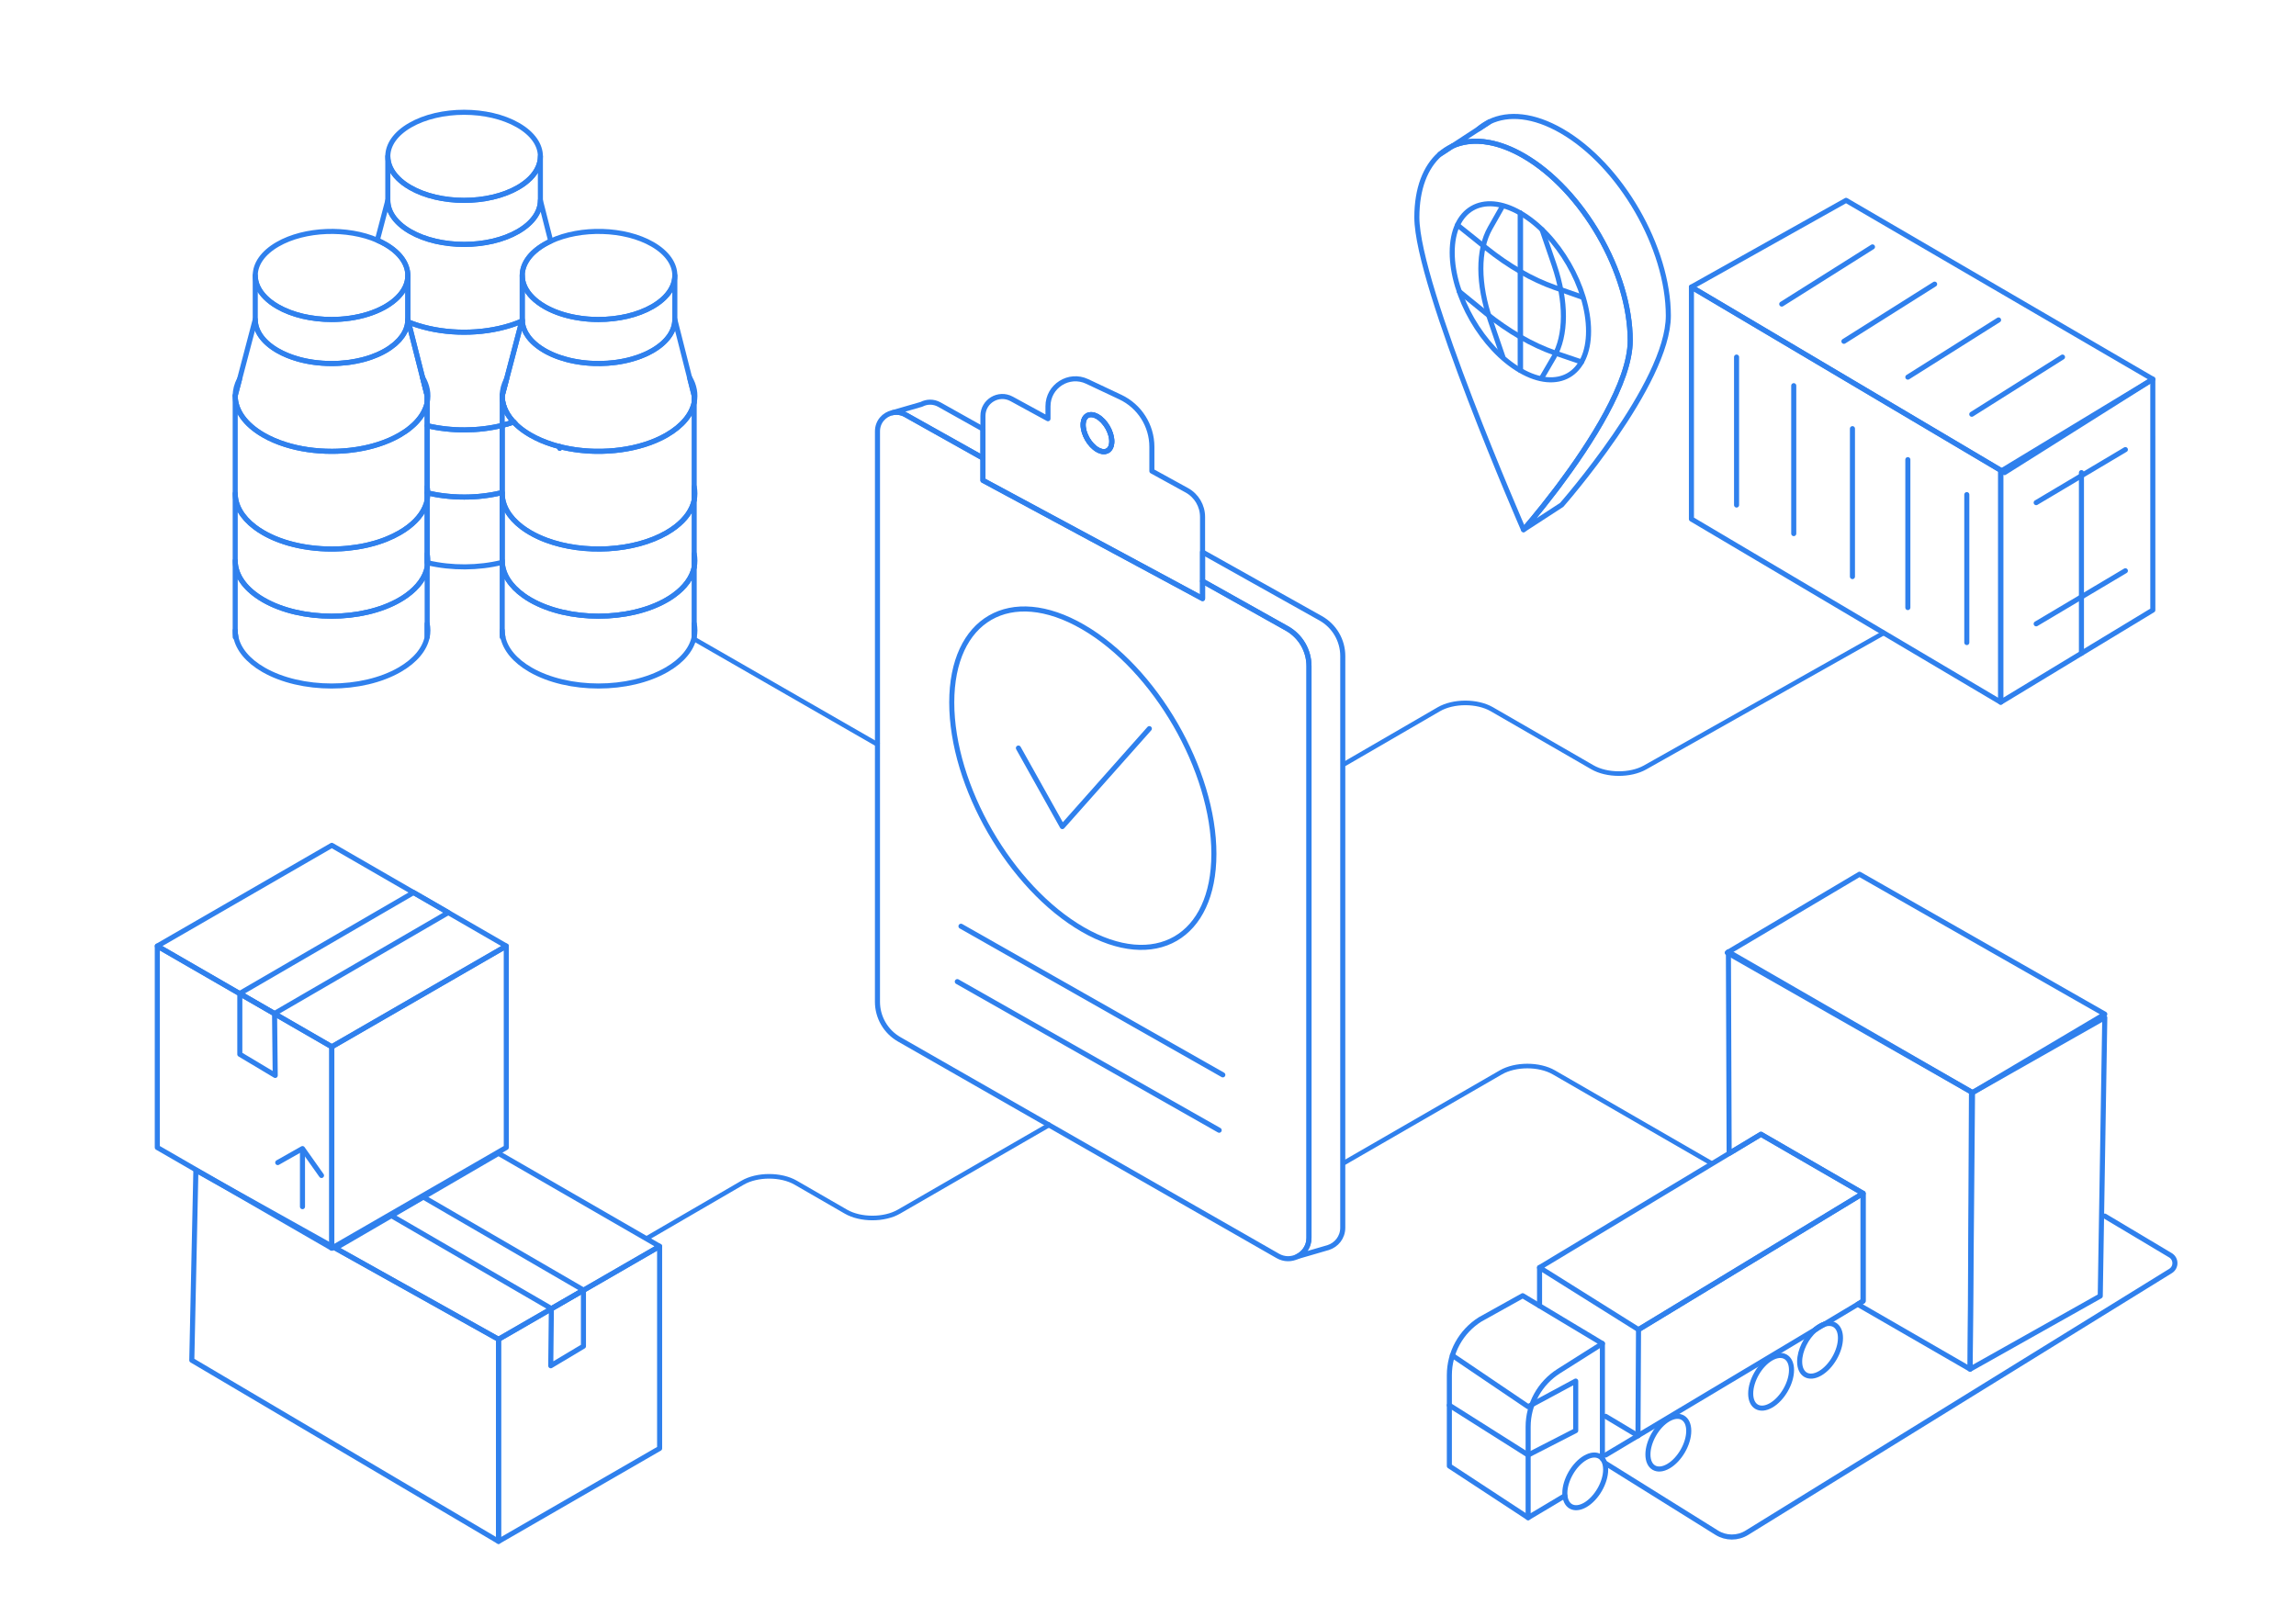 <svg width="750" height="528" viewBox="0 0 750 528" fill="none" xmlns="http://www.w3.org/2000/svg">
<path d="M427.59 217.649V398.273L427.586 404.448C427.586 405.135 427.486 405.789 427.304 406.401C426.75 408.28 425.417 409.758 423.749 410.565C421.841 411.5 419.503 411.558 417.4 410.353L293.737 339.587C289.342 337.07 286.627 332.389 286.627 327.324L286.635 140.894C286.635 137.79 288.829 135.439 291.502 134.855C292.893 134.549 294.412 134.719 295.819 135.509L297.739 136.585L305.727 141.063L321.081 149.672V156.947L392.821 195.578V189.883L420.372 205.324C424.829 207.824 427.59 212.538 427.59 217.649Z" stroke="#2F80ED" stroke-width="1.655" stroke-linecap="round" stroke-linejoin="round"/>
<path d="M306.853 132.198L321.082 140.173V149.671L305.728 141.063L297.74 136.585L295.82 135.509C294.412 134.718 292.894 134.549 291.503 134.855L300.96 132.119H300.972C302.715 131.201 304.891 131.101 306.853 132.198Z" stroke="#2F80ED" stroke-width="1.655" stroke-linecap="round" stroke-linejoin="round"/>
<path d="M438.624 214.338L438.616 401.137C438.616 404.311 436.53 406.765 433.877 407.618L433.484 407.734L433.434 407.746L423.749 410.569C425.417 409.757 426.75 408.28 427.305 406.401C427.487 405.788 427.586 405.135 427.586 404.448V217.649C427.59 212.538 424.83 207.824 420.372 205.324L392.821 189.883V180.389L431.402 202.013C435.863 204.513 438.624 209.227 438.624 214.338Z" stroke="#2F80ED" stroke-width="1.655" stroke-linecap="round" stroke-linejoin="round"/>
<path d="M387.668 160.184L376.266 153.914V146.005C376.266 139.043 372.247 132.707 365.952 129.736L355.117 124.629C349.17 121.822 342.329 126.164 342.329 132.736V136.809L330.447 130.327C326.225 128.026 321.081 131.081 321.081 135.886V156.947L392.821 195.578V168.9C392.821 165.27 390.846 161.934 387.668 160.184ZM358.49 136.113C361.077 137.607 363.171 141.237 363.171 144.225C363.171 147.213 361.077 148.422 358.49 146.928C355.904 145.434 353.81 141.804 353.81 138.82C353.81 135.836 355.904 134.623 358.49 136.113Z" stroke="#2F80ED" stroke-width="1.655" stroke-linecap="round" stroke-linejoin="round"/>
<path d="M363.172 144.225C363.172 147.209 361.078 148.422 358.491 146.928C355.905 145.434 353.811 141.804 353.811 138.82C353.811 135.836 355.905 134.624 358.491 136.114C361.078 137.608 363.172 141.237 363.172 144.225Z" stroke="#2F80ED" stroke-width="1.655" stroke-linecap="round" stroke-linejoin="round"/>
<path d="M363.172 144.225C363.172 147.209 361.078 148.422 358.491 146.928C355.905 145.434 353.811 141.804 353.811 138.82C353.811 135.836 355.905 134.624 358.491 136.114C361.078 137.608 363.172 141.237 363.172 144.225Z" stroke="#2F80ED" stroke-width="1.655" stroke-linecap="round" stroke-linejoin="round"/>
<path d="M310.892 229.536C310.892 256.843 330.062 290.043 353.706 303.696C377.354 317.35 396.525 306.279 396.525 278.976C396.525 251.669 377.354 218.469 353.71 204.815C330.062 191.162 310.892 202.233 310.892 229.536Z" stroke="#2F80ED" stroke-width="1.655" stroke-linecap="round" stroke-linejoin="round"/>
<path d="M332.67 244.414L347.019 270.074L375.439 238.069" stroke="#2F80ED" stroke-width="1.655" stroke-linecap="round" stroke-linejoin="round"/>
<path d="M313.909 302.632L399.443 351.191" stroke="#2F80ED" stroke-width="1.655" stroke-linecap="round" stroke-linejoin="round"/>
<path d="M312.713 320.727L398.247 369.285" stroke="#2F80ED" stroke-width="1.655" stroke-linecap="round" stroke-linejoin="round"/>
<path d="M51.384 374.919L108.38 407.822L108.384 342.012L51.387 309.108L51.384 374.919Z" stroke="#2F80ED" stroke-width="1.655" stroke-linecap="round" stroke-linejoin="round"/>
<path d="M108.387 407.822L165.384 374.919L165.38 309.108L108.384 342.012L108.387 407.822Z" stroke="#2F80ED" stroke-width="1.655" stroke-linecap="round" stroke-linejoin="round"/>
<path d="M51.391 309.108L108.383 342.016L165.376 309.108L108.383 276.201L51.391 309.108Z" stroke="#2F80ED" stroke-width="1.655" stroke-linecap="round" stroke-linejoin="round"/>
<path d="M78.338 324.587L89.686 331.141L146.437 298.171L135.085 291.62L78.338 324.587Z" stroke="#2F80ED" stroke-width="1.655" stroke-linecap="round" stroke-linejoin="round"/>
<path d="M78.338 324.586V344.468L89.904 351.382L89.686 331.141" stroke="#2F80ED" stroke-width="1.655" stroke-linecap="round" stroke-linejoin="round"/>
<path d="M98.807 394.26V375.868" stroke="#2F80ED" stroke-width="1.655" stroke-linecap="round" stroke-linejoin="round"/>
<path d="M90.724 379.85L98.807 375.281L105.017 384.068" stroke="#2F80ED" stroke-width="1.655" stroke-linecap="round" stroke-linejoin="round"/>
<path d="M215.469 473.244L162.849 503.62V437.592L215.466 407.215L215.469 473.244Z" stroke="#2F80ED" stroke-width="1.655" stroke-linecap="round" stroke-linejoin="round"/>
<path d="M162.846 503.62L62.652 444.434L63.984 382.349L162.85 437.591L162.846 503.62Z" stroke="#2F80ED" stroke-width="1.655" stroke-linecap="round" stroke-linejoin="round"/>
<path d="M215.463 407.215L162.849 437.595L109.575 407.823L162.849 376.838L215.463 407.215Z" stroke="#2F80ED" stroke-width="1.655" stroke-linecap="round" stroke-linejoin="round"/>
<path d="M190.586 421.505L180.109 427.557L127.721 397.121L138.198 391.068L190.586 421.505Z" stroke="#2F80ED" stroke-width="1.655" stroke-linecap="round" stroke-linejoin="round"/>
<path d="M190.587 421.505V439.862L179.909 446.241L180.11 427.557" stroke="#2F80ED" stroke-width="1.655" stroke-linecap="round" stroke-linejoin="round"/>
<path d="M643.553 447.348L686.059 423.451L687.539 332.473L644.333 356.985L643.553 447.348Z" stroke="#2F80ED" stroke-width="1.655" stroke-linecap="round" stroke-linejoin="round"/>
<path d="M564.206 311.277L644.333 356.986L687.538 331.351L607.412 285.643L564.206 311.277Z" stroke="#2F80ED" stroke-width="1.655" stroke-linecap="round" stroke-linejoin="round"/>
<path d="M643.993 356.79V356.793L643.552 447.345L606.836 426.149L608.586 425.101V389.909L575.224 370.603L564.836 376.857L564.597 311.501L564.594 311.047V310.979L564.653 311.013L643.993 356.79Z" stroke="#2F80ED" stroke-width="1.655" stroke-linecap="round" stroke-linejoin="round"/>
<path d="M601.198 437.171C601.198 441.423 598.211 446.592 594.531 448.719C590.847 450.845 587.863 449.12 587.863 444.867C587.863 441.249 590.027 436.96 592.945 434.458C593.452 434.019 593.984 433.637 594.531 433.32C594.997 433.049 595.454 432.841 595.895 432.692H595.901C598.926 431.676 601.198 433.463 601.198 437.171Z" stroke="#2F80ED" stroke-width="1.655" stroke-linecap="round" stroke-linejoin="round"/>
<path d="M571.874 455.327C571.874 459.579 574.858 461.301 578.541 459.175C582.225 457.049 585.209 451.88 585.209 447.628C585.209 443.376 582.225 441.654 578.541 443.78C574.858 445.906 571.874 451.075 571.874 455.327Z" stroke="#2F80ED" stroke-width="1.655" stroke-linecap="round" stroke-linejoin="round"/>
<path d="M538.305 475.22C538.305 479.472 541.289 481.194 544.972 479.068C548.655 476.942 551.639 471.773 551.639 467.521C551.639 463.269 548.655 461.547 544.972 463.673C541.289 465.799 538.305 470.968 538.305 475.22Z" stroke="#2F80ED" stroke-width="1.655" stroke-linecap="round" stroke-linejoin="round"/>
<path d="M511.159 487.862C511.159 492.114 514.143 493.836 517.827 491.71C521.51 489.584 524.494 484.415 524.494 480.162C524.494 475.91 521.51 474.188 517.827 476.314C514.143 478.44 511.159 483.61 511.159 487.862Z" stroke="#2F80ED" stroke-width="1.655" stroke-linecap="round" stroke-linejoin="round"/>
<path d="M523.434 476.613V438.986L509.198 447.985C502.957 451.929 499.174 458.796 499.174 466.181V495.872L511.16 488.723" stroke="#2F80ED" stroke-width="1.655" stroke-linecap="round" stroke-linejoin="round"/>
<path d="M523.434 438.986L497.392 423.351L483.467 431.106C477.225 435.051 473.442 441.917 473.442 449.303V478.993L499.173 495.872" stroke="#2F80ED" stroke-width="1.655" stroke-linecap="round" stroke-linejoin="round"/>
<path d="M474.428 442.872L499.173 459.61L514.715 451.24V467.428L499.173 475.404L473.442 459.138" stroke="#2F80ED" stroke-width="1.655" stroke-linecap="round" stroke-linejoin="round"/>
<path d="M535.056 469.084L524.494 462.762" stroke="#2F80ED" stroke-width="1.655" stroke-linecap="round" stroke-linejoin="round"/>
<path d="M608.587 389.909V425.101L606.837 426.149L595.902 432.689H595.899L595.896 432.692C595.455 432.841 594.998 433.049 594.531 433.32C593.984 433.637 593.453 434.019 592.946 434.457L535.057 469.084L535.231 434.426L577.131 409L608.587 389.909Z" stroke="#2F80ED" stroke-width="1.655" stroke-linecap="round" stroke-linejoin="round"/>
<path d="M535.056 469.084L524.494 475.404" stroke="#2F80ED" stroke-width="1.655" stroke-linecap="round" stroke-linejoin="round"/>
<path d="M595.895 432.692L592.945 434.457" stroke="#2F80ED" stroke-width="1.655" stroke-linecap="round" stroke-linejoin="round"/>
<path d="M608.587 389.909L577.13 409L535.23 434.426L502.903 414.151L564.837 376.857L575.225 370.603L608.587 389.909Z" stroke="#2F80ED" stroke-width="1.655" stroke-linecap="round" stroke-linejoin="round"/>
<path d="M502.903 426.662V414.151" stroke="#2F80ED" stroke-width="1.655" stroke-linecap="round" stroke-linejoin="round"/>
<path d="M687.539 397.335L708.98 410.132C710.919 411.288 710.938 414.089 709.02 415.273L570.619 500.802C567.6 502.667 563.787 502.658 560.778 500.78L524.494 478.148" stroke="#2F80ED" stroke-width="1.655" stroke-linecap="round" stroke-linejoin="round"/>
<path d="M78.254 123.883L76.833 129.29C76.833 127.465 77.304 125.64 78.254 123.883Z" stroke="#2F80ED" stroke-width="1.655" stroke-linecap="round" stroke-linejoin="round"/>
<path d="M139.541 131.479V129.293L138.023 123.308C139.609 125.94 140.113 128.743 139.541 131.479Z" stroke="#2F80ED" stroke-width="1.655" stroke-linecap="round" stroke-linejoin="round"/>
<path d="M139.766 161.076C139.777 161.855 139.702 162.634 139.541 163.405V159.026C139.68 159.709 139.759 160.391 139.766 161.076Z" stroke="#2F80ED" stroke-width="1.655" stroke-linecap="round" stroke-linejoin="round"/>
<path d="M139.745 183.881C139.709 184.37 139.641 184.859 139.541 185.345V180.966C139.745 181.934 139.809 182.909 139.745 183.881Z" stroke="#2F80ED" stroke-width="1.655" stroke-linecap="round" stroke-linejoin="round"/>
<path d="M139.541 208.152V203.781C139.845 205.231 139.845 206.702 139.541 208.152Z" stroke="#2F80ED" stroke-width="1.655" stroke-linecap="round" stroke-linejoin="round"/>
<path d="M133.22 89.996C133.22 92.489 132.106 94.975 129.884 97.193C128.816 98.257 127.495 99.261 125.92 100.172C125.756 100.268 125.588 100.361 125.42 100.454C123.799 101.339 122.02 102.079 120.134 102.664C116.456 103.811 112.377 104.386 108.302 104.386C101.923 104.386 95.548 102.982 90.68 100.172C89.101 99.261 87.78 98.257 86.716 97.193C84.491 94.975 83.38 92.489 83.38 89.996C83.38 86.318 85.812 82.632 90.68 79.825C99.566 74.692 113.498 74.246 123.256 78.489C124.184 78.892 125.074 79.335 125.92 79.825C130.784 82.632 133.22 86.318 133.22 89.996Z" stroke="#2F80ED" stroke-width="1.655" stroke-linecap="round" stroke-linejoin="round"/>
<path d="M139.541 131.479V163.405C138.891 166.523 136.838 169.566 133.388 172.187C132.53 172.841 131.584 173.466 130.552 174.062C129.241 174.819 127.845 175.494 126.377 176.091C126.134 176.191 125.888 176.287 125.641 176.38C125.395 176.476 125.145 176.569 124.891 176.659C124.577 176.773 124.255 176.884 123.934 176.987C123.784 177.041 123.63 177.087 123.477 177.137C123.291 177.194 123.105 177.255 122.916 177.312C122.702 177.377 122.487 177.437 122.273 177.502C121.652 177.68 121.016 177.844 120.377 177.998C120.205 178.041 120.034 178.08 119.859 178.119C119.795 178.134 119.73 178.148 119.662 178.162C119.448 178.212 119.234 178.259 119.016 178.302C118.673 178.373 118.33 178.441 117.987 178.505C117.612 178.577 117.234 178.641 116.855 178.702C116.68 178.73 116.505 178.759 116.33 178.784C115.416 178.923 114.494 179.041 113.566 179.13C113.248 179.159 112.93 179.187 112.609 179.212C112.252 179.241 111.894 179.266 111.537 179.287C110.809 179.334 110.073 179.362 109.337 179.373C108.991 179.38 108.644 179.384 108.298 179.384C103.519 179.384 98.737 178.759 94.355 177.509C93.891 177.377 93.433 177.237 92.983 177.094C91.855 176.73 90.755 176.323 89.69 175.873C89.269 175.691 88.847 175.505 88.437 175.309C87.612 174.923 86.815 174.505 86.047 174.062C85.015 173.466 84.069 172.841 83.212 172.187C78.958 168.955 76.833 165.083 76.833 161.215V129.293C76.833 133.944 79.904 138.59 86.047 142.14C88.233 143.404 90.662 144.44 93.248 145.254C97.926 146.73 103.119 147.465 108.312 147.462C108.594 147.462 108.88 147.458 109.162 147.455C109.534 147.447 109.905 147.44 110.28 147.426C110.591 147.415 110.902 147.401 111.212 147.383C111.537 147.365 111.859 147.347 112.184 147.322C112.448 147.305 112.712 147.283 112.977 147.262C113.112 147.247 113.252 147.237 113.387 147.222C113.759 147.187 114.127 147.151 114.494 147.105C115.148 147.033 115.802 146.944 116.448 146.844C116.716 146.801 116.984 146.758 117.252 146.712C117.737 146.629 118.223 146.54 118.702 146.444C118.941 146.397 119.18 146.347 119.42 146.29C119.659 146.244 119.898 146.19 120.134 146.129H120.145C120.191 146.119 120.234 146.112 120.28 146.097C120.287 146.094 120.291 146.094 120.298 146.09C120.559 146.033 120.816 145.969 121.073 145.901C121.33 145.837 121.587 145.769 121.841 145.697C122.348 145.562 122.855 145.412 123.352 145.254C125.938 144.44 128.366 143.404 130.552 142.14C131.198 141.765 131.813 141.379 132.391 140.983C132.538 140.883 132.68 140.783 132.82 140.683C132.959 140.583 133.098 140.479 133.234 140.379C133.891 139.887 134.502 139.379 135.059 138.858C135.156 138.769 135.252 138.679 135.345 138.586C135.438 138.497 135.531 138.408 135.62 138.315C135.713 138.222 135.798 138.133 135.888 138.04C135.977 137.947 136.063 137.854 136.148 137.758C136.234 137.669 136.313 137.583 136.391 137.49C136.809 137.015 137.188 136.529 137.531 136.036C137.613 135.915 137.691 135.794 137.773 135.672C137.877 135.511 137.977 135.351 138.07 135.186C138.141 135.072 138.206 134.954 138.27 134.84C138.341 134.719 138.406 134.594 138.466 134.472C138.484 134.44 138.502 134.404 138.52 134.369C138.641 134.129 138.752 133.89 138.852 133.651C138.927 133.479 138.995 133.308 139.059 133.136C139.109 133.008 139.152 132.879 139.195 132.751C139.231 132.654 139.259 132.554 139.288 132.458C139.316 132.372 139.341 132.29 139.363 132.208C139.431 131.965 139.491 131.722 139.541 131.479Z" stroke="#2F80ED" stroke-width="1.655" stroke-linecap="round" stroke-linejoin="round"/>
<path d="M139.541 163.405V185.345C138.852 188.638 136.606 191.845 132.798 194.563C132.102 195.063 131.352 195.541 130.552 196.006C118.262 203.099 98.337 203.099 86.047 196.006C85.248 195.545 84.501 195.063 83.805 194.563C79.158 191.245 76.833 187.198 76.833 183.156V161.216C76.833 165.084 78.958 168.955 83.212 172.187C84.069 172.841 85.015 173.466 86.047 174.062C86.815 174.505 87.612 174.923 88.437 175.309C88.847 175.505 89.269 175.691 89.69 175.873C90.755 176.323 91.855 176.73 92.983 177.095C93.433 177.238 93.891 177.377 94.355 177.509C98.737 178.759 103.519 179.384 108.298 179.384C108.644 179.384 108.991 179.38 109.337 179.373C110.073 179.363 110.809 179.334 111.537 179.288C111.894 179.266 112.252 179.241 112.609 179.213C112.93 179.188 113.248 179.159 113.566 179.13C114.494 179.041 115.416 178.923 116.33 178.784C116.505 178.759 116.68 178.73 116.855 178.702C117.234 178.641 117.612 178.577 117.987 178.505C118.33 178.441 118.673 178.373 119.016 178.302C119.234 178.259 119.448 178.213 119.662 178.163C119.73 178.148 119.795 178.134 119.859 178.12C120.034 178.08 120.205 178.041 120.377 177.998C121.016 177.845 121.652 177.68 122.273 177.502C122.487 177.438 122.702 177.377 122.916 177.313C123.105 177.255 123.291 177.195 123.477 177.138C123.63 177.088 123.784 177.041 123.934 176.988C124.255 176.884 124.577 176.773 124.891 176.659C125.145 176.57 125.395 176.477 125.641 176.38C125.888 176.288 126.134 176.191 126.377 176.091C127.845 175.495 129.241 174.82 130.552 174.062C131.584 173.466 132.53 172.841 133.388 172.187C136.838 169.566 138.891 166.523 139.541 163.405Z" stroke="#2F80ED" stroke-width="1.655" stroke-linecap="round" stroke-linejoin="round"/>
<path d="M139.541 185.345V208.152C138.731 212.052 135.734 215.827 130.552 218.817C118.262 225.913 98.337 225.913 86.047 218.817C80.869 215.827 77.872 212.052 77.058 208.152C76.908 207.427 76.833 206.699 76.833 205.97V183.155C76.833 187.198 79.158 191.245 83.805 194.563C84.501 195.063 85.248 195.545 86.047 196.006C98.337 203.099 118.262 203.099 130.552 196.006C131.352 195.541 132.102 195.063 132.798 194.563C136.606 191.845 138.852 188.638 139.541 185.345Z" stroke="#2F80ED" stroke-width="1.655" stroke-linecap="round" stroke-linejoin="round"/>
<path d="M77.058 208.152H76.833V205.97C76.833 206.699 76.908 207.427 77.058 208.152Z" stroke="#2F80ED" stroke-width="1.655" stroke-linecap="round" stroke-linejoin="round"/>
<path d="M133.22 89.997V104.386C133.22 104.625 133.209 104.865 133.188 105.104C133.124 105.875 132.949 106.643 132.667 107.404C132.631 107.508 132.588 107.615 132.545 107.718C132.499 107.833 132.449 107.95 132.395 108.061C132.345 108.172 132.295 108.283 132.238 108.39C132.195 108.479 132.149 108.565 132.102 108.651C132.052 108.747 131.999 108.843 131.942 108.936C131.906 109.004 131.867 109.068 131.827 109.136C131.752 109.261 131.674 109.383 131.592 109.508C131.531 109.604 131.467 109.697 131.399 109.793C131.138 110.168 130.845 110.536 130.524 110.904C130.445 110.997 130.363 111.086 130.277 111.176C129.945 111.536 129.581 111.89 129.188 112.236C129.091 112.322 128.991 112.411 128.888 112.497C128.456 112.861 127.991 113.215 127.499 113.561C127.238 113.74 126.974 113.918 126.699 114.09C126.552 114.183 126.402 114.276 126.252 114.365C126.141 114.433 126.031 114.497 125.92 114.561C125.702 114.686 125.477 114.811 125.252 114.933C125.041 115.047 124.827 115.158 124.609 115.265C124.299 115.422 123.981 115.572 123.659 115.719C123.488 115.794 123.32 115.872 123.148 115.944C122.609 116.176 122.056 116.394 121.491 116.597C121.331 116.654 121.166 116.711 121.006 116.769C120.716 116.869 120.427 116.961 120.134 117.054C119.927 117.119 119.72 117.179 119.509 117.24C119.388 117.276 119.266 117.311 119.145 117.344C119.027 117.379 118.913 117.411 118.791 117.44C118.634 117.483 118.47 117.526 118.309 117.569C117.031 117.89 115.709 118.151 114.37 118.344C114.13 118.379 113.888 118.411 113.648 118.444C112.777 118.551 111.898 118.633 111.016 118.69C110.877 118.701 110.734 118.708 110.595 118.715C110.338 118.729 110.084 118.74 109.83 118.747C109.566 118.758 109.302 118.765 109.038 118.769C108.791 118.772 108.548 118.776 108.302 118.776C107.305 118.776 106.309 118.74 105.316 118.672C104.723 118.633 104.13 118.579 103.541 118.511C103.148 118.469 102.759 118.419 102.37 118.365C101.98 118.308 101.591 118.247 101.205 118.183C100.82 118.115 100.434 118.044 100.055 117.969C99.677 117.89 99.298 117.808 98.923 117.722C98.734 117.676 98.548 117.633 98.362 117.586C97.991 117.49 97.623 117.394 97.259 117.29C94.884 116.611 92.659 115.701 90.68 114.561C90.569 114.497 90.455 114.433 90.348 114.365C85.701 111.583 83.38 107.983 83.38 104.386V89.997C83.38 92.49 84.491 94.975 86.716 97.193C87.78 98.257 89.101 99.261 90.68 100.172C95.548 102.983 101.923 104.386 108.302 104.386C112.377 104.386 116.456 103.811 120.134 102.665C122.02 102.079 123.799 101.34 125.42 100.454C125.588 100.361 125.756 100.268 125.92 100.172C127.495 99.261 128.816 98.257 129.884 97.193C132.106 94.975 133.22 92.49 133.22 89.997Z" stroke="#2F80ED" stroke-width="1.655" stroke-linecap="round" stroke-linejoin="round"/>
<path d="M139.541 129.294V131.48C139.491 131.722 139.431 131.965 139.363 132.208C139.341 132.29 139.316 132.372 139.288 132.458C139.259 132.555 139.231 132.655 139.195 132.751C139.152 132.88 139.109 133.008 139.059 133.137C138.995 133.308 138.927 133.48 138.852 133.651C138.752 133.89 138.638 134.13 138.52 134.369C138.502 134.405 138.484 134.44 138.466 134.473C138.402 134.598 138.338 134.719 138.27 134.84C138.206 134.955 138.141 135.073 138.07 135.187C137.977 135.351 137.877 135.512 137.773 135.673C137.691 135.794 137.613 135.915 137.531 136.037C137.188 136.53 136.809 137.015 136.391 137.49C136.313 137.583 136.234 137.669 136.148 137.758C136.063 137.855 135.977 137.948 135.888 138.04C135.798 138.133 135.713 138.223 135.62 138.315C135.531 138.408 135.438 138.498 135.345 138.587C135.252 138.68 135.156 138.769 135.059 138.858C134.502 139.38 133.891 139.887 133.234 140.38C133.098 140.48 132.959 140.583 132.82 140.683C132.68 140.783 132.538 140.883 132.391 140.983C131.813 141.38 131.198 141.766 130.552 142.141C128.366 143.405 125.938 144.441 123.352 145.255C122.855 145.412 122.348 145.562 121.841 145.698C121.587 145.769 121.33 145.837 121.073 145.901C120.816 145.966 120.559 146.03 120.298 146.091C120.291 146.094 120.287 146.094 120.28 146.098C120.234 146.112 120.191 146.119 120.145 146.13H120.134C119.898 146.187 119.659 146.241 119.42 146.291C119.18 146.344 118.941 146.394 118.702 146.444C118.223 146.541 117.737 146.63 117.252 146.712C116.984 146.758 116.716 146.801 116.448 146.844C115.802 146.944 115.148 147.033 114.494 147.105C114.127 147.151 113.759 147.187 113.387 147.223C113.252 147.237 113.112 147.248 112.977 147.262C112.712 147.283 112.448 147.305 112.184 147.323C111.859 147.348 111.537 147.366 111.212 147.383C110.902 147.401 110.591 147.416 110.28 147.426C109.905 147.441 109.534 147.448 109.162 147.455C108.88 147.458 108.594 147.462 108.312 147.462C103.119 147.466 97.926 146.73 93.248 145.255C90.662 144.441 88.233 143.405 86.047 142.141C79.904 138.59 76.833 133.944 76.833 129.294L78.254 123.883L83.38 104.386C83.38 107.983 85.701 111.583 90.348 114.365C90.455 114.433 90.569 114.497 90.68 114.561C92.658 115.701 94.883 116.611 97.258 117.29C97.623 117.394 97.991 117.49 98.362 117.586C98.548 117.633 98.733 117.676 98.923 117.722C99.298 117.808 99.676 117.89 100.055 117.969C100.433 118.044 100.819 118.115 101.205 118.183C101.591 118.247 101.98 118.308 102.369 118.365C102.759 118.419 103.148 118.469 103.541 118.512C104.13 118.579 104.723 118.633 105.316 118.672C106.309 118.74 107.305 118.776 108.301 118.776C108.548 118.776 108.791 118.772 109.037 118.769C109.301 118.765 109.566 118.758 109.83 118.747C110.084 118.74 110.337 118.729 110.594 118.715C110.734 118.708 110.877 118.701 111.016 118.69C111.898 118.633 112.777 118.551 113.648 118.444C113.887 118.411 114.13 118.379 114.369 118.344C115.709 118.151 117.03 117.89 118.309 117.569C118.47 117.526 118.634 117.483 118.791 117.44C118.912 117.411 119.027 117.379 119.145 117.344C119.266 117.311 119.387 117.276 119.509 117.24C119.72 117.179 119.927 117.119 120.134 117.054C120.427 116.961 120.716 116.869 121.005 116.769C121.166 116.711 121.33 116.654 121.491 116.597C122.055 116.394 122.609 116.176 123.148 115.944C123.32 115.872 123.487 115.794 123.659 115.719C123.98 115.572 124.298 115.422 124.609 115.265C124.827 115.158 125.041 115.047 125.252 114.933C125.477 114.811 125.702 114.686 125.92 114.561C126.03 114.497 126.141 114.433 126.252 114.365C126.402 114.276 126.552 114.183 126.698 114.09C126.973 113.919 127.238 113.74 127.498 113.561C127.991 113.215 128.455 112.861 128.888 112.497C128.991 112.411 129.091 112.322 129.188 112.236C129.58 111.89 129.945 111.536 130.277 111.176C130.363 111.086 130.445 110.997 130.523 110.904C130.845 110.536 131.138 110.168 131.398 109.793C131.466 109.697 131.53 109.604 131.591 109.508C131.673 109.383 131.752 109.261 131.827 109.136C131.866 109.068 131.905 109.004 131.941 108.936C131.998 108.843 132.052 108.747 132.102 108.651C132.148 108.565 132.195 108.479 132.238 108.39C132.295 108.283 132.345 108.172 132.395 108.061C132.448 107.951 132.498 107.833 132.545 107.718C132.588 107.615 132.63 107.508 132.666 107.404C132.948 106.643 133.123 105.876 133.188 105.104C133.195 105.111 133.206 105.118 133.216 105.118C133.281 105.147 133.345 105.176 133.409 105.197C133.413 105.204 133.42 105.204 133.427 105.204L138.023 123.308L139.541 129.294Z" stroke="#2F80ED" stroke-width="1.655" stroke-linecap="round" stroke-linejoin="round"/>
<path d="M133.427 105.204C133.427 105.204 133.413 105.204 133.409 105.197C133.345 105.176 133.28 105.147 133.216 105.118C133.205 105.118 133.195 105.111 133.188 105.104C133.209 104.865 133.22 104.626 133.22 104.386L133.427 105.204Z" stroke="#2F80ED" stroke-width="1.655" stroke-linecap="round" stroke-linejoin="round"/>
<path d="M165.471 123.883L164.05 129.29C164.05 127.465 164.521 125.64 165.471 123.883Z" stroke="#2F80ED" stroke-width="1.655" stroke-linecap="round" stroke-linejoin="round"/>
<path d="M226.757 131.479V129.293L225.239 123.308C226.825 125.94 227.329 128.743 226.757 131.479Z" stroke="#2F80ED" stroke-width="1.655" stroke-linecap="round" stroke-linejoin="round"/>
<path d="M226.758 163.405V159.026C227.061 160.48 227.061 161.951 226.758 163.405Z" stroke="#2F80ED" stroke-width="1.655" stroke-linecap="round" stroke-linejoin="round"/>
<path d="M226.758 185.345V180.966C227.061 182.423 227.061 183.891 226.758 185.345Z" stroke="#2F80ED" stroke-width="1.655" stroke-linecap="round" stroke-linejoin="round"/>
<path d="M226.758 208.152V203.781C227.061 205.231 227.061 206.702 226.758 208.152Z" stroke="#2F80ED" stroke-width="1.655" stroke-linecap="round" stroke-linejoin="round"/>
<path d="M220.436 89.996C220.436 92.489 219.322 94.975 217.1 97.193C216.032 98.257 214.711 99.261 213.136 100.172C208.271 102.982 201.893 104.386 195.518 104.386C195.285 104.386 195.05 104.382 194.818 104.379C194.682 104.379 194.546 104.375 194.41 104.372C194.232 104.368 194.053 104.361 193.871 104.354C193.657 104.347 193.443 104.336 193.228 104.325C192.996 104.314 192.764 104.3 192.532 104.282C192.428 104.275 192.321 104.268 192.214 104.261C192.182 104.257 192.15 104.257 192.118 104.254C191.882 104.232 191.643 104.211 191.407 104.189C191.189 104.168 190.975 104.147 190.757 104.122C190.707 104.114 190.657 104.111 190.607 104.104C190.335 104.072 190.067 104.039 189.8 104.004C189.278 103.932 188.757 103.854 188.242 103.761C188.207 103.757 188.171 103.75 188.139 103.743C187.896 103.7 187.65 103.654 187.41 103.604C187.175 103.557 186.939 103.511 186.703 103.461C186.675 103.454 186.646 103.447 186.617 103.443C186.36 103.382 186.107 103.325 185.85 103.261C185.592 103.2 185.339 103.136 185.085 103.068C184.882 103.014 184.678 102.957 184.475 102.9C184.2 102.822 183.925 102.739 183.653 102.654C183.553 102.625 183.453 102.593 183.353 102.557C183.253 102.525 183.157 102.493 183.057 102.461C183.028 102.45 183 102.443 182.971 102.432C182.928 102.418 182.885 102.404 182.842 102.389C182.782 102.368 182.721 102.347 182.66 102.325C182.514 102.275 182.371 102.225 182.228 102.175C182.085 102.122 181.946 102.068 181.807 102.014C181.653 101.957 181.503 101.9 181.353 101.839C181.207 101.779 181.06 101.722 180.917 101.661C180.724 101.579 180.532 101.497 180.342 101.411C180.157 101.329 179.971 101.243 179.789 101.161C179.774 101.15 179.76 101.147 179.746 101.139C179.546 101.043 179.353 100.95 179.157 100.85C178.985 100.764 178.817 100.675 178.646 100.586C178.607 100.564 178.564 100.543 178.521 100.522C178.371 100.439 178.224 100.357 178.078 100.275C178.06 100.264 178.039 100.254 178.021 100.243C177.978 100.218 177.939 100.197 177.896 100.172C176.317 99.261 174.996 98.257 173.931 97.193C171.706 94.975 170.596 92.489 170.596 89.996C170.596 86.318 173.028 82.632 177.896 79.825C178.539 79.453 179.21 79.107 179.903 78.782C189.689 74.228 204.05 74.575 213.136 79.825C218 82.632 220.436 86.318 220.436 89.996Z" stroke="#2F80ED" stroke-width="1.655" stroke-linecap="round" stroke-linejoin="round"/>
<path d="M226.758 131.479V163.405C226.108 166.523 224.055 169.566 220.604 172.187C219.747 172.841 218.801 173.466 217.769 174.062C207.101 180.223 190.672 181.034 178.486 176.498C176.636 175.809 174.882 174.998 173.264 174.062C172.232 173.466 171.286 172.841 170.428 172.187C166.175 168.955 164.05 165.084 164.05 161.216V138.987C165.325 138.669 166.575 138.301 167.782 137.88C167.957 138.072 168.139 138.262 168.336 138.451C168.418 138.533 168.503 138.619 168.593 138.701C168.7 138.808 168.811 138.912 168.925 139.012C169.086 139.158 169.253 139.308 169.425 139.455C169.511 139.53 169.6 139.605 169.689 139.676C169.832 139.798 169.982 139.915 170.132 140.033C170.318 140.18 170.507 140.326 170.7 140.465C170.832 140.565 170.968 140.662 171.104 140.758C171.775 141.237 172.496 141.698 173.264 142.14C175.45 143.405 177.879 144.44 180.464 145.255C180.675 145.323 180.886 145.387 181.1 145.448C181.279 145.501 181.461 145.555 181.643 145.605C182.039 145.719 182.439 145.826 182.843 145.926V146.423C182.875 146.265 182.904 146.108 182.932 145.948C183.182 146.015 183.432 146.076 183.686 146.13C183.936 146.194 184.189 146.251 184.447 146.301C184.957 146.415 185.468 146.519 185.986 146.612C186.529 146.712 187.075 146.801 187.625 146.883C187.861 146.919 188.093 146.951 188.329 146.983C188.582 147.019 188.836 147.051 189.09 147.08C189.415 147.119 189.743 147.155 190.072 147.187C190.425 147.226 190.782 147.258 191.14 147.283C191.304 147.301 191.468 147.312 191.632 147.323C191.954 147.348 192.279 147.366 192.6 147.383C192.872 147.398 193.143 147.412 193.415 147.419C193.615 147.43 193.811 147.437 194.011 147.441C194.247 147.448 194.483 147.451 194.718 147.455C200.172 147.537 205.651 146.801 210.569 145.255C213.154 144.44 215.583 143.405 217.769 142.14C222.947 139.147 225.944 135.376 226.758 131.479Z" stroke="#2F80ED" stroke-width="1.655" stroke-linecap="round" stroke-linejoin="round"/>
<path d="M167.782 137.879C166.575 138.301 165.325 138.669 164.05 138.986V129.293C164.05 129.44 164.053 129.583 164.061 129.729C164.064 129.861 164.071 129.993 164.082 130.126C164.082 130.14 164.086 130.151 164.086 130.165C164.096 130.311 164.114 130.454 164.132 130.601C164.143 130.704 164.157 130.808 164.175 130.911C164.175 130.926 164.178 130.94 164.182 130.954C164.193 131.026 164.203 131.093 164.218 131.165C164.261 131.418 164.318 131.676 164.382 131.929C164.414 132.065 164.45 132.201 164.489 132.333C164.586 132.654 164.693 132.972 164.818 133.29C164.853 133.39 164.896 133.486 164.936 133.586C165.007 133.751 165.078 133.919 165.157 134.083C165.218 134.211 165.282 134.34 165.346 134.465C165.507 134.783 165.686 135.097 165.878 135.408C165.936 135.501 165.993 135.59 166.053 135.683C166.211 135.926 166.375 136.165 166.553 136.404C166.603 136.472 166.653 136.54 166.707 136.608C166.836 136.779 166.971 136.951 167.114 137.122C167.253 137.294 167.4 137.461 167.553 137.629C167.625 137.715 167.7 137.797 167.782 137.879Z" stroke="#2F80ED" stroke-width="1.655" stroke-linecap="round" stroke-linejoin="round"/>
<path d="M168.335 138.451C168.138 138.262 167.956 138.072 167.781 137.879C167.96 138.072 168.142 138.262 168.335 138.451Z" stroke="#2F80ED" stroke-width="1.655" stroke-linecap="round" stroke-linejoin="round"/>
<path d="M182.932 145.947C182.903 146.108 182.875 146.265 182.843 146.422V145.926C182.871 145.936 182.9 145.944 182.932 145.947Z" stroke="#2F80ED" stroke-width="1.655" stroke-linecap="round" stroke-linejoin="round"/>
<path d="M226.758 185.345V208.152C225.947 212.052 222.951 215.827 217.769 218.817C205.479 225.913 185.554 225.913 173.264 218.817C168.086 215.827 165.089 212.052 164.275 208.152C164.125 207.427 164.05 206.699 164.05 205.97V183.155C164.05 183.348 164.053 183.541 164.068 183.734C164.278 187.584 166.596 191.402 171.021 194.563C171.718 195.063 172.464 195.545 173.264 196.006C185.554 203.099 205.479 203.099 217.769 196.006C218.569 195.541 219.319 195.063 220.015 194.563C223.822 191.845 226.069 188.638 226.758 185.345Z" stroke="#2F80ED" stroke-width="1.655" stroke-linecap="round" stroke-linejoin="round"/>
<path d="M164.275 208.152H164.05V205.97C164.05 206.699 164.125 207.427 164.275 208.152Z" stroke="#2F80ED" stroke-width="1.655" stroke-linecap="round" stroke-linejoin="round"/>
<path d="M220.436 89.997V104.386C220.436 107.983 218.111 111.583 213.468 114.365C213.357 114.433 213.247 114.497 213.136 114.561C212.679 114.826 212.211 115.076 211.729 115.315C211.407 115.472 211.082 115.626 210.75 115.776C210.254 115.997 209.746 116.208 209.229 116.404C208.882 116.536 208.532 116.665 208.179 116.783C207.646 116.965 207.107 117.133 206.561 117.29C206.193 117.394 205.825 117.494 205.454 117.586C205.268 117.633 205.082 117.679 204.893 117.722C204.518 117.808 204.139 117.89 203.761 117.969C203.378 118.047 202.996 118.119 202.611 118.183C202.225 118.247 201.839 118.308 201.45 118.365C201.061 118.419 200.668 118.469 200.275 118.511C199.686 118.579 199.096 118.633 198.5 118.672C196.964 118.779 195.414 118.804 193.871 118.744C193.425 118.726 192.978 118.704 192.532 118.672C192.485 118.669 192.435 118.665 192.389 118.661C192.264 118.654 192.139 118.644 192.014 118.633C191.789 118.615 191.568 118.594 191.346 118.572C191.1 118.551 190.853 118.522 190.607 118.494C190.346 118.465 190.085 118.433 189.825 118.397C189.81 118.394 189.793 118.394 189.775 118.39C189.575 118.361 189.375 118.333 189.178 118.301C189.057 118.286 188.935 118.269 188.817 118.247C188.625 118.219 188.435 118.186 188.242 118.151C188.071 118.122 187.903 118.09 187.735 118.058C187.582 118.029 187.428 118.001 187.275 117.969C186.939 117.901 186.607 117.829 186.275 117.751C186.196 117.736 186.121 117.719 186.046 117.701C185.907 117.669 185.771 117.633 185.635 117.601C185.585 117.586 185.535 117.576 185.485 117.561C185.332 117.522 185.178 117.483 185.025 117.44C184.282 117.244 183.553 117.022 182.842 116.779C182.671 116.719 182.5 116.661 182.328 116.597C182.196 116.551 182.064 116.501 181.935 116.451C181.789 116.397 181.642 116.344 181.499 116.286C181.299 116.208 181.099 116.126 180.903 116.044C180.692 115.954 180.485 115.865 180.282 115.776C179.832 115.572 179.396 115.365 178.967 115.143C178.799 115.058 178.635 114.972 178.471 114.883C178.278 114.779 178.085 114.672 177.896 114.561C177.785 114.497 177.671 114.433 177.564 114.365C176.174 113.533 174.992 112.629 174.021 111.672C173.921 111.576 173.828 111.479 173.735 111.383C173.628 111.276 173.528 111.165 173.428 111.058C173.349 110.972 173.274 110.883 173.199 110.797C173.114 110.701 173.031 110.601 172.953 110.501C172.871 110.401 172.792 110.301 172.717 110.201C172.642 110.108 172.571 110.011 172.503 109.915C172.292 109.626 172.103 109.333 171.931 109.04C171.867 108.933 171.806 108.826 171.746 108.715C171.689 108.608 171.631 108.501 171.578 108.39C171.364 107.965 171.185 107.533 171.042 107.097C171.014 107.015 170.989 106.933 170.967 106.85C170.828 106.4 170.731 105.947 170.671 105.49C170.656 105.386 170.646 105.279 170.635 105.172C170.628 105.086 170.621 105.004 170.614 104.918C170.614 104.897 170.61 104.872 170.61 104.85C170.599 104.697 170.596 104.54 170.596 104.386V89.997C170.596 92.49 171.706 94.975 173.931 97.193C174.996 98.257 176.317 99.261 177.896 100.172C177.939 100.197 177.978 100.218 178.021 100.243C178.039 100.254 178.06 100.265 178.078 100.275C178.224 100.357 178.371 100.44 178.521 100.522C178.564 100.543 178.607 100.565 178.646 100.586C178.817 100.675 178.985 100.765 179.157 100.85C179.353 100.95 179.546 101.043 179.746 101.14C179.76 101.147 179.774 101.15 179.789 101.161C179.971 101.243 180.157 101.329 180.342 101.411C180.532 101.497 180.724 101.579 180.917 101.661C181.06 101.722 181.207 101.779 181.353 101.84C181.503 101.9 181.653 101.958 181.807 102.015C181.946 102.068 182.085 102.122 182.228 102.175C182.371 102.225 182.514 102.275 182.66 102.325C182.721 102.347 182.782 102.368 182.842 102.39C182.885 102.404 182.928 102.418 182.971 102.433C183 102.443 183.028 102.45 183.057 102.461C183.157 102.493 183.253 102.525 183.353 102.558C183.453 102.593 183.553 102.625 183.653 102.654C183.925 102.74 184.2 102.822 184.475 102.9C184.678 102.958 184.882 103.015 185.085 103.068C185.339 103.136 185.592 103.2 185.85 103.261C186.107 103.325 186.36 103.383 186.617 103.443C186.646 103.447 186.675 103.454 186.703 103.461C186.939 103.511 187.175 103.561 187.41 103.604C187.65 103.654 187.896 103.7 188.139 103.743C188.171 103.75 188.207 103.758 188.242 103.761C188.757 103.854 189.278 103.933 189.8 104.004C190.067 104.04 190.335 104.075 190.607 104.104C190.657 104.111 190.707 104.115 190.757 104.122C190.975 104.147 191.189 104.168 191.407 104.19C191.643 104.211 191.882 104.233 192.118 104.254C192.15 104.254 192.182 104.254 192.214 104.261C192.321 104.268 192.428 104.275 192.532 104.283C192.764 104.3 192.996 104.315 193.228 104.325C193.443 104.336 193.657 104.347 193.871 104.354C194.053 104.361 194.232 104.368 194.41 104.372C194.546 104.375 194.682 104.379 194.818 104.379C195.05 104.383 195.285 104.386 195.518 104.386C201.893 104.386 208.271 102.983 213.136 100.172C214.711 99.261 216.032 98.257 217.1 97.193C219.322 94.975 220.436 92.49 220.436 89.997Z" stroke="#2F80ED" stroke-width="1.655" stroke-linecap="round" stroke-linejoin="round"/>
<path d="M226.758 129.293V131.479C225.944 135.376 222.947 139.147 217.769 142.14C215.583 143.404 213.154 144.44 210.569 145.254C205.651 146.801 200.172 147.537 194.718 147.454C194.483 147.451 194.247 147.447 194.011 147.44C193.811 147.437 193.615 147.429 193.415 147.419C193.143 147.412 192.872 147.397 192.6 147.383C192.279 147.365 191.954 147.347 191.632 147.322C191.468 147.312 191.304 147.301 191.14 147.283C190.782 147.258 190.425 147.226 190.072 147.187C189.743 147.154 189.415 147.119 189.09 147.079C188.836 147.051 188.582 147.019 188.329 146.983C188.093 146.951 187.861 146.919 187.625 146.883C187.075 146.801 186.529 146.712 185.986 146.612C185.468 146.515 184.957 146.412 184.447 146.301C184.193 146.247 183.939 146.19 183.686 146.129C183.432 146.072 183.182 146.012 182.932 145.947C182.9 145.944 182.872 145.937 182.843 145.926C182.439 145.826 182.039 145.719 181.643 145.604C181.461 145.554 181.279 145.501 181.1 145.447C180.886 145.387 180.675 145.322 180.464 145.254C177.879 144.44 175.45 143.404 173.264 142.14C172.496 141.697 171.775 141.236 171.104 140.758C170.968 140.661 170.832 140.565 170.7 140.465C170.507 140.326 170.318 140.179 170.132 140.033C169.982 139.915 169.832 139.797 169.689 139.676C169.6 139.604 169.511 139.529 169.425 139.454C169.253 139.308 169.086 139.158 168.925 139.011C168.811 138.911 168.7 138.808 168.593 138.701C168.503 138.619 168.418 138.533 168.336 138.451C168.143 138.261 167.961 138.072 167.782 137.879C167.703 137.797 167.628 137.711 167.553 137.629C167.4 137.461 167.253 137.294 167.114 137.122C166.971 136.951 166.836 136.779 166.707 136.608C166.653 136.54 166.603 136.472 166.553 136.404C166.375 136.165 166.211 135.926 166.053 135.683C165.993 135.59 165.936 135.501 165.878 135.408C165.686 135.097 165.507 134.783 165.346 134.465C165.282 134.34 165.218 134.211 165.157 134.083C165.078 133.918 165.007 133.751 164.936 133.586C164.896 133.486 164.853 133.39 164.818 133.29C164.693 132.972 164.586 132.654 164.489 132.333C164.45 132.201 164.414 132.065 164.382 131.929C164.318 131.676 164.261 131.418 164.218 131.165C164.203 131.093 164.193 131.026 164.182 130.954C164.178 130.94 164.175 130.926 164.175 130.911C164.157 130.808 164.143 130.704 164.132 130.601C164.114 130.454 164.096 130.311 164.086 130.165C164.086 130.151 164.082 130.14 164.082 130.126C164.071 129.993 164.064 129.861 164.061 129.729C164.053 129.583 164.05 129.44 164.05 129.293L165.471 123.883L170.457 104.918C170.511 104.896 170.561 104.875 170.611 104.85C170.611 104.871 170.614 104.896 170.614 104.918C170.621 105.004 170.629 105.086 170.636 105.171C170.643 105.275 170.657 105.382 170.671 105.489C170.732 105.946 170.829 106.4 170.968 106.85C170.989 106.932 171.014 107.014 171.043 107.097C171.186 107.532 171.364 107.964 171.579 108.389C171.632 108.5 171.689 108.607 171.746 108.714C171.807 108.825 171.868 108.932 171.932 109.039C172.104 109.332 172.293 109.625 172.504 109.914C172.571 110.011 172.643 110.107 172.718 110.2C172.789 110.3 172.868 110.4 172.954 110.5C173.032 110.6 173.114 110.7 173.2 110.797C173.275 110.882 173.35 110.972 173.429 111.057C173.529 111.164 173.629 111.275 173.736 111.382C173.829 111.479 173.921 111.575 174.021 111.672C174.993 112.629 176.175 113.532 177.564 114.365C177.671 114.432 177.786 114.497 177.896 114.561C178.086 114.672 178.279 114.779 178.472 114.882C178.636 114.972 178.8 115.057 178.968 115.143C179.397 115.365 179.832 115.572 180.282 115.775C180.486 115.865 180.693 115.954 180.904 116.043C181.1 116.125 181.3 116.207 181.5 116.286C181.643 116.343 181.789 116.397 181.936 116.45C182.064 116.5 182.197 116.55 182.329 116.597C182.5 116.661 182.672 116.718 182.843 116.779C183.554 117.022 184.282 117.243 185.025 117.44C185.179 117.482 185.332 117.522 185.486 117.561C185.536 117.575 185.586 117.586 185.636 117.6C185.772 117.632 185.907 117.668 186.047 117.7C186.122 117.718 186.197 117.736 186.275 117.75C186.607 117.829 186.94 117.9 187.275 117.968C187.429 118 187.582 118.029 187.736 118.057C187.904 118.09 188.072 118.122 188.243 118.15C188.436 118.186 188.625 118.218 188.818 118.247C188.936 118.268 189.057 118.286 189.179 118.3C189.379 118.336 189.575 118.365 189.775 118.39C189.793 118.393 189.811 118.393 189.825 118.397C190.086 118.432 190.347 118.465 190.607 118.493C190.854 118.522 191.1 118.55 191.347 118.572C191.568 118.593 191.79 118.615 192.015 118.632C192.14 118.643 192.265 118.654 192.39 118.661C192.436 118.665 192.486 118.668 192.532 118.672C192.979 118.704 193.425 118.725 193.872 118.743C195.415 118.804 196.965 118.779 198.5 118.672C199.097 118.632 199.686 118.579 200.275 118.511C200.668 118.468 201.061 118.418 201.451 118.365C201.84 118.307 202.226 118.25 202.611 118.182C202.997 118.118 203.379 118.047 203.761 117.968C204.14 117.893 204.518 117.811 204.893 117.722C205.083 117.679 205.268 117.632 205.454 117.586C205.826 117.493 206.193 117.393 206.561 117.29C207.108 117.132 207.647 116.965 208.179 116.782C208.533 116.665 208.883 116.536 209.229 116.404C209.747 116.207 210.254 115.997 210.751 115.775C211.083 115.629 211.408 115.475 211.729 115.315C212.211 115.075 212.679 114.825 213.136 114.561C213.247 114.497 213.358 114.432 213.469 114.365C218.112 111.582 220.437 107.982 220.437 104.386L225.24 123.308L226.758 129.293Z" stroke="#2F80ED" stroke-width="1.655" stroke-linecap="round" stroke-linejoin="round"/>
<path d="M168.335 138.451C168.138 138.262 167.956 138.072 167.781 137.879C167.96 138.072 168.142 138.262 168.335 138.451Z" stroke="#2F80ED" stroke-width="1.655" stroke-linecap="round" stroke-linejoin="round"/>
<path d="M170.611 104.85C170.561 104.875 170.511 104.896 170.457 104.918L170.596 104.386C170.596 104.539 170.6 104.696 170.611 104.85Z" stroke="#2F80ED" stroke-width="1.655" stroke-linecap="round" stroke-linejoin="round"/>
<path d="M182.932 145.948C182.903 146.108 182.875 146.266 182.843 146.423V145.926C182.871 145.937 182.9 145.944 182.932 145.948Z" stroke="#2F80ED" stroke-width="1.655" stroke-linecap="round" stroke-linejoin="round"/>
<path d="M176.521 51.074C176.521 53.567 175.407 56.053 173.185 58.271C172.117 59.335 170.796 60.339 169.221 61.249C164.356 64.06 157.978 65.464 151.603 65.464C145.227 65.464 138.849 64.06 133.981 61.249C132.402 60.339 131.081 59.335 130.016 58.271C127.791 56.053 126.681 53.567 126.681 51.074C126.681 47.396 129.113 43.71 133.981 40.903C143.713 35.281 159.492 35.281 169.221 40.903C174.085 43.71 176.521 47.396 176.521 51.074Z" stroke="#2F80ED" stroke-width="1.655" stroke-linecap="round" stroke-linejoin="round"/>
<path d="M167.552 137.629C167.624 137.715 167.699 137.797 167.781 137.879C166.574 138.301 165.324 138.669 164.049 138.986C156.252 140.922 147.373 140.954 139.541 139.079V129.293L138.023 123.308L133.427 105.204C133.584 105.268 133.741 105.332 133.902 105.397C134.145 105.493 134.391 105.589 134.641 105.679C134.887 105.772 135.138 105.861 135.388 105.947C135.509 105.989 135.63 106.032 135.752 106.072C136.016 106.161 136.28 106.247 136.548 106.332C145.902 109.275 157.299 109.275 166.652 106.332C166.981 106.229 167.306 106.122 167.627 106.011C167.977 105.893 168.32 105.772 168.66 105.639C168.952 105.532 169.245 105.422 169.531 105.304C169.842 105.179 170.152 105.05 170.456 104.918L165.47 123.883L164.049 129.29C164.049 129.44 164.052 129.583 164.059 129.729C164.063 129.861 164.07 129.993 164.081 130.126C164.081 130.14 164.084 130.151 164.084 130.165C164.095 130.311 164.113 130.454 164.131 130.601C164.142 130.704 164.156 130.808 164.174 130.911C164.174 130.926 164.177 130.94 164.181 130.954C164.192 131.026 164.202 131.093 164.217 131.165C164.259 131.418 164.317 131.676 164.381 131.929C164.413 132.065 164.449 132.201 164.488 132.333C164.584 132.654 164.692 132.972 164.817 133.29C164.852 133.39 164.895 133.486 164.934 133.586C165.006 133.751 165.077 133.919 165.156 134.083C165.217 134.211 165.281 134.34 165.345 134.465C165.506 134.783 165.685 135.097 165.877 135.408C165.935 135.501 165.992 135.59 166.052 135.683C166.21 135.926 166.374 136.165 166.552 136.404C166.602 136.472 166.652 136.54 166.706 136.608C166.835 136.779 166.97 136.951 167.113 137.122C167.252 137.294 167.399 137.461 167.552 137.629Z" stroke="#2F80ED" stroke-width="1.655" stroke-linecap="round" stroke-linejoin="round"/>
<path d="M164.049 138.987V160.927C163.499 161.062 162.941 161.191 162.377 161.309C162.202 161.348 162.024 161.384 161.845 161.419C161.784 161.43 161.724 161.441 161.663 161.455C161.466 161.494 161.266 161.53 161.066 161.566C160.791 161.616 160.513 161.662 160.234 161.709C159.988 161.752 159.741 161.791 159.491 161.827C159.181 161.873 158.866 161.916 158.552 161.955C158.345 161.984 158.138 162.012 157.927 162.034C157.702 162.062 157.477 162.087 157.252 162.112C157.188 162.112 157.123 162.123 157.063 162.13C156.845 162.152 156.627 162.173 156.406 162.194C156.381 162.194 156.356 162.194 156.331 162.202C156.138 162.216 155.945 162.234 155.748 162.248C155.423 162.269 155.102 162.291 154.777 162.312C154.513 162.327 154.248 162.341 153.984 162.352C153.841 162.359 153.695 162.366 153.552 162.369C153.406 162.377 153.259 162.38 153.109 162.384C153.027 162.387 152.941 162.387 152.856 162.391C152.438 162.402 152.016 162.405 151.598 162.405C149.298 162.405 147.002 162.259 144.752 161.969C144.327 161.919 143.905 161.859 143.484 161.794C143.409 161.78 143.33 161.769 143.255 161.759C142.88 161.698 142.509 161.634 142.137 161.566C141.337 161.423 140.548 161.259 139.766 161.077C139.691 161.059 139.616 161.041 139.541 161.019V139.08C147.373 140.955 156.252 140.923 164.049 138.987Z" stroke="#2F80ED" stroke-width="1.655" stroke-linecap="round" stroke-linejoin="round"/>
<path d="M168.335 138.451C168.138 138.262 167.956 138.072 167.781 137.879C167.96 138.072 168.142 138.262 168.335 138.451Z" stroke="#2F80ED" stroke-width="1.655" stroke-linecap="round" stroke-linejoin="round"/>
<path d="M226.758 163.405V185.345C226.069 188.638 223.822 191.845 220.015 194.563C219.319 195.063 218.569 195.541 217.769 196.006C205.479 203.099 185.554 203.099 173.264 196.006C172.464 195.545 171.718 195.063 171.021 194.563C166.596 191.402 164.278 187.584 164.068 183.734C164.053 183.541 164.05 183.348 164.05 183.156V161.216C164.05 165.084 166.175 168.955 170.428 172.187C171.286 172.841 172.232 173.466 173.264 174.062C174.882 174.998 176.636 175.809 178.486 176.498C190.672 181.034 207.101 180.223 217.769 174.062C218.801 173.466 219.747 172.841 220.604 172.187C224.055 169.566 226.108 166.523 226.758 163.405Z" stroke="#2F80ED" stroke-width="1.655" stroke-linecap="round" stroke-linejoin="round"/>
<path d="M164.066 183.734C164.066 183.734 164.056 183.738 164.049 183.738C156.32 185.659 147.527 185.709 139.745 183.881C139.677 183.866 139.609 183.849 139.541 183.831V161.02C139.616 161.041 139.691 161.059 139.766 161.077C140.548 161.259 141.337 161.423 142.137 161.566C142.509 161.637 142.88 161.698 143.255 161.759C143.33 161.77 143.409 161.78 143.484 161.795C143.905 161.859 144.327 161.92 144.752 161.97C147.002 162.259 149.298 162.405 151.598 162.405C152.016 162.405 152.438 162.405 152.856 162.391C152.941 162.388 153.027 162.388 153.109 162.384C153.259 162.384 153.406 162.377 153.552 162.37C153.695 162.366 153.841 162.359 153.984 162.352C154.248 162.341 154.513 162.327 154.777 162.313C155.102 162.291 155.423 162.27 155.748 162.248C155.945 162.234 156.138 162.216 156.331 162.202C156.356 162.195 156.381 162.195 156.406 162.195C156.627 162.173 156.845 162.152 157.063 162.13C157.123 162.123 157.188 162.116 157.252 162.112C157.477 162.087 157.702 162.062 157.927 162.034C158.138 162.012 158.345 161.984 158.552 161.955C158.866 161.916 159.181 161.873 159.491 161.827C159.741 161.791 159.988 161.752 160.234 161.709C160.513 161.662 160.791 161.616 161.066 161.566C161.266 161.53 161.466 161.495 161.663 161.455C161.724 161.441 161.784 161.43 161.845 161.42C162.024 161.384 162.202 161.348 162.377 161.309C162.941 161.191 163.499 161.062 164.049 160.927V183.156C164.049 183.349 164.052 183.541 164.066 183.734Z" stroke="#2F80ED" stroke-width="1.655" stroke-linecap="round" stroke-linejoin="round"/>
<path d="M176.521 51.075V65.464C176.521 69.061 174.196 72.661 169.553 75.443C169.442 75.511 169.331 75.575 169.221 75.639C159.492 81.257 143.713 81.257 133.981 75.639C133.87 75.575 133.756 75.511 133.649 75.443C129.002 72.661 126.681 69.061 126.681 65.464V51.075C126.681 53.568 127.791 56.053 130.016 58.271C131.081 59.336 132.402 60.339 133.981 61.25C138.849 64.061 145.224 65.464 151.603 65.464C157.981 65.464 164.356 64.061 169.221 61.25C170.796 60.339 172.117 59.336 173.185 58.271C175.407 56.053 176.521 53.568 176.521 51.075Z" stroke="#2F80ED" stroke-width="1.655" stroke-linecap="round" stroke-linejoin="round"/>
<path d="M179.903 78.782C179.211 79.107 178.539 79.453 177.896 79.825C173.028 82.632 170.596 86.318 170.596 89.996V104.386C170.596 104.54 170.6 104.697 170.61 104.85C170.56 104.875 170.51 104.897 170.457 104.918C170.153 105.05 169.842 105.179 169.532 105.304C169.246 105.422 168.953 105.532 168.66 105.64C168.321 105.772 167.978 105.893 167.628 106.011C167.307 106.122 166.982 106.229 166.653 106.333C157.299 109.275 145.903 109.275 136.549 106.333C136.281 106.247 136.017 106.161 135.753 106.072C135.631 106.033 135.51 105.99 135.388 105.947C135.138 105.861 134.888 105.772 134.642 105.679C134.392 105.59 134.145 105.493 133.902 105.397C133.742 105.332 133.585 105.268 133.427 105.204C133.42 105.204 133.413 105.204 133.41 105.197C133.345 105.175 133.281 105.147 133.217 105.118C133.206 105.118 133.195 105.111 133.188 105.104C133.21 104.865 133.22 104.625 133.22 104.386V89.996C133.22 86.318 130.785 82.632 125.92 79.825C125.074 79.336 124.184 78.893 123.256 78.489L126.681 65.464C126.681 69.06 129.002 72.66 133.649 75.443C133.756 75.51 133.87 75.575 133.981 75.639C143.713 81.257 159.492 81.257 169.221 75.639C169.332 75.575 169.442 75.51 169.553 75.443C174.196 72.66 176.521 69.06 176.521 65.464L179.903 78.782Z" stroke="#2F80ED" stroke-width="1.655" stroke-linecap="round" stroke-linejoin="round"/>
<path d="M653.548 229.43L703.23 199.33L703.226 123.891L653.548 153.992V229.43Z" stroke="#2F80ED" stroke-width="1.655" stroke-linecap="round" stroke-linejoin="round"/>
<path d="M552.514 169.591L653.544 229.43L653.548 153.626L552.514 93.783V169.591Z" stroke="#2F80ED" stroke-width="1.655" stroke-linecap="round" stroke-linejoin="round"/>
<path d="M552.514 93.783L654.781 154.414L703.226 123.891L603.029 65.464L552.514 93.783Z" stroke="#2F80ED" stroke-width="1.655" stroke-linecap="round" stroke-linejoin="round"/>
<path d="M582.018 99.349L611.655 80.671" stroke="#2F80ED" stroke-width="1.655" stroke-linecap="round" stroke-linejoin="round"/>
<path d="M602.323 111.515L631.957 92.837" stroke="#2F80ED" stroke-width="1.655" stroke-linecap="round" stroke-linejoin="round"/>
<path d="M623.208 123.219L652.842 104.541" stroke="#2F80ED" stroke-width="1.655" stroke-linecap="round" stroke-linejoin="round"/>
<path d="M644.091 135.348L673.725 116.67" stroke="#2F80ED" stroke-width="1.655" stroke-linecap="round" stroke-linejoin="round"/>
<path d="M567.258 116.67V165.008" stroke="#2F80ED" stroke-width="1.655" stroke-linecap="round" stroke-linejoin="round"/>
<path d="M585.936 126.009V174.346" stroke="#2F80ED" stroke-width="1.655" stroke-linecap="round" stroke-linejoin="round"/>
<path d="M605.11 140.058V188.392" stroke="#2F80ED" stroke-width="1.655" stroke-linecap="round" stroke-linejoin="round"/>
<path d="M623.208 150.177V198.511" stroke="#2F80ED" stroke-width="1.655" stroke-linecap="round" stroke-linejoin="round"/>
<path d="M642.465 161.608V209.942" stroke="#2F80ED" stroke-width="1.655" stroke-linecap="round" stroke-linejoin="round"/>
<path d="M679.914 213.457V154.414" stroke="#2F80ED" stroke-width="1.655" stroke-linecap="round" stroke-linejoin="round"/>
<path d="M665.129 164.227L694.266 146.898" stroke="#2F80ED" stroke-width="1.655" stroke-linecap="round" stroke-linejoin="round"/>
<path d="M665.129 203.823L694.266 186.494" stroke="#2F80ED" stroke-width="1.655" stroke-linecap="round" stroke-linejoin="round"/>
<path d="M532.52 111.256C532.52 124.904 519.377 145.098 509.233 158.654C508.839 159.178 508.452 159.692 508.068 160.198C502.362 167.713 497.865 172.845 497.673 173.065L497.667 173.071C497.667 173.071 462.823 93.243 462.823 71.022C462.823 61.61 465.622 54.566 470.314 50.422H470.317L474.368 47.77C475.92 47.05 477.6 46.567 479.388 46.322C481.623 46.019 484.028 46.096 486.566 46.576C490.052 47.233 493.787 48.656 497.673 50.9C516.919 62.013 532.52 89.035 532.52 111.256Z" stroke="#2F80ED" stroke-width="1.655" stroke-linecap="round" stroke-linejoin="round"/>
<path d="M474.367 47.77L470.316 50.422C471.544 49.335 472.898 48.448 474.367 47.77Z" stroke="#2F80ED" stroke-width="1.655" stroke-linecap="round" stroke-linejoin="round"/>
<path d="M544.972 103.158C544.972 125.379 510.122 164.973 510.122 164.973L497.673 173.065C497.865 172.845 502.362 167.713 508.067 160.198C508.452 159.692 508.839 159.178 509.233 158.654C519.376 145.099 532.517 124.905 532.52 111.256C532.52 89.035 516.919 62.013 497.673 50.9C493.786 48.656 490.052 47.233 486.565 46.577C484.027 46.096 481.622 46.019 479.388 46.322C477.6 46.567 475.92 47.051 474.367 47.77L482.98 42.139L486.556 39.799L486.565 39.792C492.767 36.796 501.042 37.558 510.125 42.802C529.371 53.912 544.972 80.934 544.972 103.158Z" stroke="#2F80ED" stroke-width="1.655" stroke-linecap="round" stroke-linejoin="round"/>
<path d="M486.556 39.799L482.979 42.139C484.077 41.2 485.27 40.419 486.556 39.799Z" stroke="#2F80ED" stroke-width="1.655" stroke-linecap="round" stroke-linejoin="round"/>
<path d="M474.367 82.48C474.367 96.683 484.337 113.955 496.641 121.058C508.941 128.158 518.914 122.403 518.914 108.197C518.914 93.993 508.944 76.722 496.641 69.618C484.34 62.518 474.367 68.273 474.367 82.48Z" stroke="#2F80ED" stroke-width="1.655" stroke-linecap="round" stroke-linejoin="round"/>
<path d="M496.641 69.622V120.981" stroke="#2F80ED" stroke-width="1.655" stroke-linecap="round" stroke-linejoin="round"/>
<path d="M496.641 69.622V120.981" stroke="#2F80ED" stroke-width="1.655" stroke-linecap="round" stroke-linejoin="round"/>
<path d="M476.097 73.527L485.431 81.011C492.832 86.946 500.444 91.332 507.841 93.925L516.971 97.127" stroke="#2F80ED" stroke-width="1.655" stroke-linecap="round" stroke-linejoin="round"/>
<path d="M476.647 95.209L485.43 102.374C492.831 108.309 500.443 112.694 507.84 115.288L516.605 118.275" stroke="#2F80ED" stroke-width="1.655" stroke-linecap="round" stroke-linejoin="round"/>
<path d="M503.706 75.02L507.676 86.599C511.743 98.463 511.702 109.607 507.565 116.692L503.521 123.625" stroke="#2F80ED" stroke-width="1.655" stroke-linecap="round" stroke-linejoin="round"/>
<path d="M490.722 67.523L486.752 74.518C482.683 81.683 482.723 92.874 486.86 104.738L490.905 116.555" stroke="#2F80ED" stroke-width="1.655" stroke-linecap="round" stroke-linejoin="round"/>
<path d="M210.957 404.8L242.554 386.43C247.332 383.653 255.11 383.645 259.905 386.413L276.318 395.888C281.101 398.65 288.856 398.65 293.639 395.888L343.239 367.254" stroke="#2F80ED" stroke-width="1.5"/>
<path d="M559.164 380.162L507.578 350.381C502.795 347.62 495.04 347.62 490.257 350.381L438.699 380.145" stroke="#2F80ED" stroke-width="1.5"/>
<path d="M438.956 249.744L469.979 231.747C474.759 228.974 482.53 228.968 487.321 231.734L520.152 250.688C524.895 253.426 532.57 253.452 537.369 250.748L615.746 206.571" stroke="#2F80ED" stroke-width="1.5"/>
<path d="M287.096 243.502L226.604 208.712" stroke="#2F80ED" stroke-width="1.5"/>
</svg>
